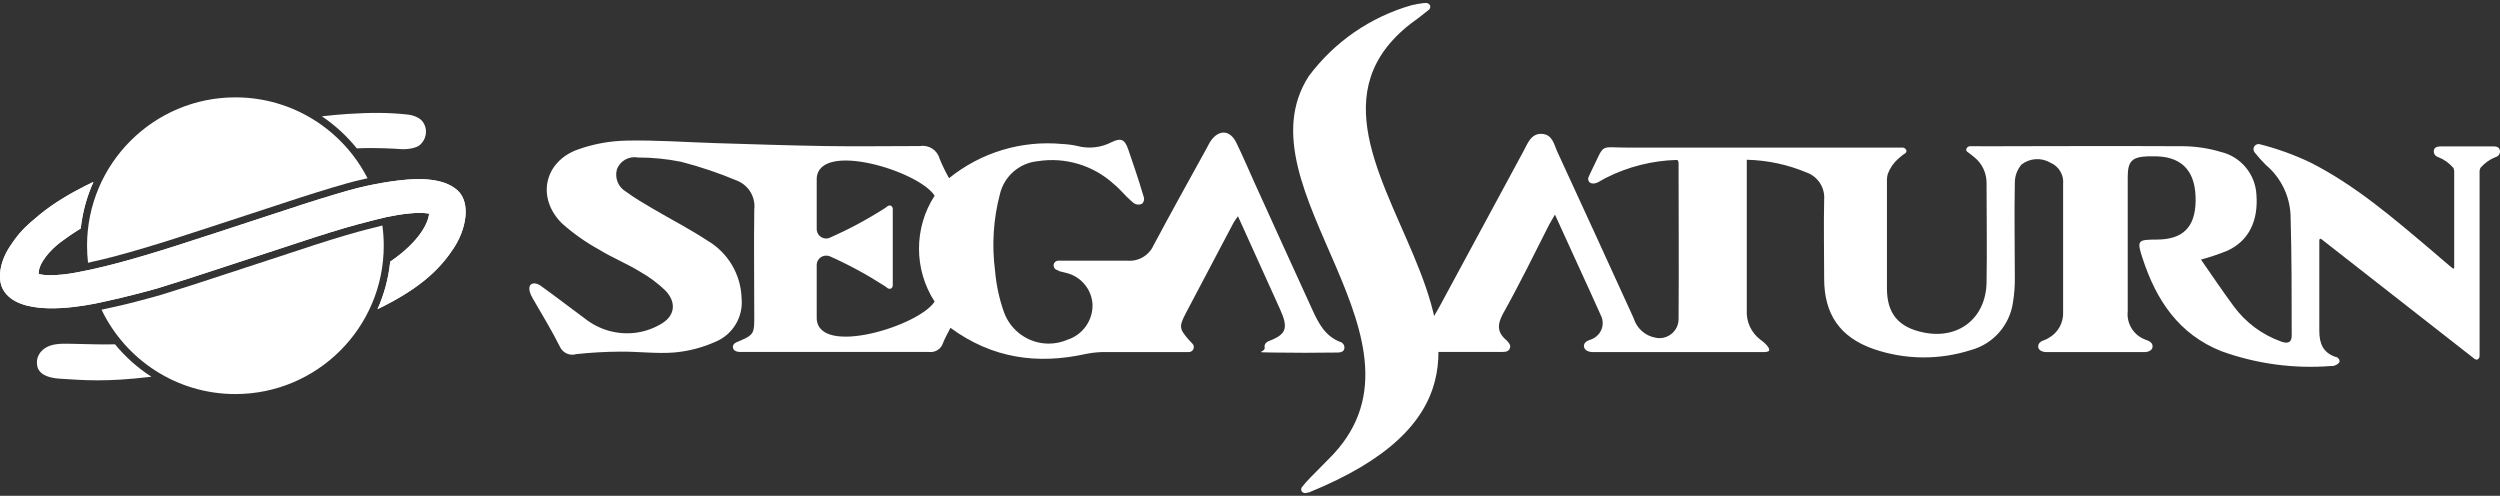<svg clip-rule="evenodd" fill-rule="evenodd" stroke-linejoin="round" stroke-miterlimit="2" viewBox="0 0 600 119" xmlns="http://www.w3.org/2000/svg"><rect x="0" y="0" width="600" height="119" fill="#333333" stroke="none"/><g fill="#fff"><g fill-rule="nonzero"><path d="m381.848 41.204c3.54-7.1 1.661-5.755 9.097-5.775h65.578c.504-.058.967.307 1.029.811-.01.271-.171.515-.416.633-.245.117-1.186.89-1.522 1.186-1.145 1.002-2.022 2.273-2.552 3.698-.125.451-.192.917-.197 1.385-.006.468 0 17.601 0 26.065 0 6.071 2.788 9.354 8.741 10.58 8.405 1.76 15.01-3.382 15.168-12.004.139-7.911 0-15.821 0-23.732.052-2.45-1.038-4.791-2.947-6.328-.336-.297-1.522-1.187-1.522-1.187-.245-.117-.405-.361-.416-.632.062-.504.525-.869 1.029-.811.504.057 34.668-.119 51.28 0 3.002.056 5.983.522 8.859 1.384 4.778 1.158 8.246 5.354 8.484 10.264.475 6.309-1.859 11.035-6.882 13.388-2.096.855-4.243 1.581-6.427 2.176 2.571 3.678 5.142 7.535 7.91 11.272 2.844 3.837 6.76 6.748 11.253 8.366 1.424.553 2.63.455 2.611-1.424 0-9.651 0-19.302-.277-28.933-.213-4.652-2.367-9.009-5.933-12.004-.953-.95-1.851-1.954-2.69-3.006-.176-.218-.272-.49-.272-.77 0-.673.554-1.226 1.226-1.226.072 0 .143.006.213.018 4.202 1.058 8.289 2.529 12.202 4.391 10.738 5.438 19.776 13.23 28.933 20.963 1.404 1.186 3.302 2.867 4.884 4.172 0 0 .376.336.554.336s.158-.375.158-.375v-22.644c.041-.402-.035-.807-.217-1.167-.98-1.138-2.222-2.02-3.619-2.571-.629-.162-1.071-.735-1.068-1.384 0-1.088 1.087-1.187 1.74-1.187h12.42c.652 0 1.661 0 1.74 1.187.01.651-.435 1.228-1.068 1.384-1.397.551-2.639 1.433-3.619 2.571-.182.36-.258.765-.218 1.167v43.923c.02.367-.163.716-.474.91-.305.081-.632-.01-.851-.238l-36.704-28.695c-.082-.039-.176-.039-.257 0-.119 0-.178.198-.178.396v21.595c0 3.066.83 5.221 3.816 6.309h.218c.573.277.85.652.831 1.068-.02.415-.653.929-1.523 1.127h-.475c-8.932.71-17.914-.497-26.342-3.54-10.283-4.074-15.682-12.301-18.945-22.308-1.405-4.271-1.187-4.489 3.322-4.489 6.328 0 9.295-2.907 9.413-9.215.119-6.883-2.946-10.502-9.176-10.759h-2.373c-3.698.139-4.746 1.167-4.746 4.925v32.255c-.319 2.922 1.387 5.714 4.133 6.763l.593.237s1.404.416 1.226 1.602c-.178 1.187-1.839 1.187-1.839 1.187h-23.731s-1.681 0-1.859-1.187c-.178-1.186 1.246-1.602 1.246-1.602l.692-.277.277-.158.257-.138c2.287-1.264 3.652-3.739 3.5-6.348v-30.614c.216-2.184-1.023-4.269-3.045-5.122-2.18-1.289-4.94-1.116-6.942.435-1.049 1.228-1.618 2.795-1.602 4.41-.158 7.594 0 15.188 0 22.782.02 1.987-.132 3.972-.454 5.933-.785 5.478-4.781 9.981-10.126 11.411-7.595 2.428-15.776 2.338-23.316-.257-8.069-2.808-11.866-8.365-11.866-16.869 0-6.328-.138-12.677 0-18.985.228-2.841-1.478-5.505-4.153-6.487-4.57-1.923-9.46-2.969-14.417-3.085v36.052c-.179 2.799 1.073 5.505 3.323 7.179 1.7 1.206 2.314 2.294 1.977 2.65-.336.356-1.641.277-1.641.277h-40.739s-1.721 0-1.978-1.226 1.286-1.642 1.286-1.642l.731-.296.277-.159c1.968-1.036 2.749-3.496 1.741-5.478-3.54-7.91-7.238-15.821-11.016-24.186-.573 1.009-1.028 1.721-1.424 2.472-3.619 7.139-7.139 14.338-11.094 21.398-1.246 2.353-1.444 4.232.692 6.111 0 0 1.226 1.028 1.088 1.78-.178 1.087-1.088 1.186-1.741 1.186h-16.295c-.178-5.933-.455-8.246-.455-8.246.455-.772 1.107-1.84 1.523-2.631 6.724-12.459 13.448-24.905 20.172-37.337.988-1.82 1.779-4.232 4.37-4.114 2.591.119 2.947 2.591 3.777 4.391 6.118 13.263 12.209 26.546 18.274 39.849.72 2.404 2.733 4.21 5.201 4.667.331.075.669.113 1.009.113 2.474 0 4.522-2.01 4.568-4.484.098-12.577 0-25.135 0-37.713 0-.138-.119-.277-.277-.573-5.987.139-11.866 1.619-17.206 4.331l-1.384.771c-1.028.692-2.195.751-2.61.138-.251-.329-.297-.773-.119-1.147z"/><path d="m127.427 68.277c.949-.771 2.413.356 2.413.356 3.599 2.571 7.08 5.3 10.659 7.911 3.363 2.626 7.627 3.827 11.866 3.342 2.338-.278 4.587-1.068 6.585-2.314 3.145-1.977 3.362-5.181.673-7.91-1.786-1.712-3.779-3.194-5.933-4.41-3.184-1.978-6.645-3.343-9.789-5.281-3.239-1.764-6.265-3.894-9.018-6.348-6.19-6.111-4.312-14.931 3.955-17.798 3.719-1.312 7.626-2.014 11.569-2.077 7.021-.158 14.061.376 21.101.593 8.86.257 17.799.574 26.56.712 7.594.119 15.188 0 22.782 0 2.086-.333 4.108.984 4.647 3.026.662 1.607 1.421 3.173 2.275 4.687 7.633-6.181 17.394-9.129 27.172-8.207 1.184.05 2.362.202 3.52.455 2.767.755 5.718.444 8.267-.87 2.373-1.167 3.243-.653 4.074 1.799 1.206 3.501 2.412 7.021 3.461 10.58l.257.811c.157.561-.011 1.164-.435 1.563-.754.364-1.661.213-2.255-.376l-.455-.396c-1.384-1.186-2.492-2.669-3.955-3.856-4.955-4.579-11.749-6.637-18.412-5.577-4.383.432-8.029 3.623-9.037 7.911-1.572 5.984-1.968 12.217-1.167 18.352.283 3.372.994 6.695 2.116 9.888 1.603 4.557 5.934 7.625 10.764 7.625 1.578 0 3.138-.327 4.582-.96 3.637-1.199 6.064-4.677 5.933-8.504-.226-3.621-2.816-6.687-6.348-7.515s-1.286-.435-1.503-.475l-.811-.257c-.413-.184-.681-.596-.681-1.048 0-.625.511-1.141 1.136-1.147s10.56 0 16.572 0c2.664.233 5.198-1.257 6.289-3.698 4.153-7.792 8.464-15.525 12.736-23.277.297-.554.574-1.127.91-1.661 1.977-2.907 4.687-2.808 6.21.316 1.522 3.125 2.946 6.467 4.41 9.711 4.608 10.125 9.196 20.27 13.843 30.396 1.463 3.184 3.026 6.288 6.625 7.693.633.155 1.078.732 1.068 1.384 0 1.107-1.088 1.186-1.74 1.186-5.142.08-10.284.08-15.426 0-5.142-.079-1.72 0-1.977-1.226s1.285-1.641 1.285-1.641c4.094-1.582 4.331-3.263 2.393-7.555l-10.086-22.287c-.455.652-.811 1.107-1.088 1.601-3.836 7.252-7.66 14.503-11.47 21.754-1.641 3.145-1.503 3.718.771 6.309l.89.949c.195.218.303.499.303.791 0 .651-.536 1.187-1.187 1.187-.002 0-.004 0-.006 0h-19.677c-1.659-.035-3.317.111-4.944.435-11.707 2.61-22.584 1.107-32.591-6.249-.593 1.186-1.305 2.393-1.8 3.678-.45 1.391-1.83 2.281-3.283 2.116h-45.525s-1.443 0-1.601-1.028c-.159-1.029 1.068-1.385 1.068-1.385l.731-.316c3.283-1.384 3.323-1.978 3.323-5.577 0-8.622-.119-17.245 0-25.867.35-2.904-1.268-5.71-3.956-6.863-4.415-1.868-8.963-3.408-13.606-4.608-3.437-.691-6.935-1.036-10.442-1.028-2.123-.378-4.23.84-4.963 2.868-.58 2.066.33 4.278 2.195 5.339 1.977 1.483 4.212 2.769 6.388 4.054 4.37 2.571 8.879 4.885 13.091 7.654 4.953 2.874 8.078 8.119 8.247 13.843.452 4.488-2.117 8.768-6.289 10.482-3.095 1.378-6.395 2.24-9.769 2.551-4.292.356-8.662-.238-13.013-.198-3.534.02-7.066.218-10.58.593-1.572.493-3.282-.277-3.955-1.78-1.978-3.955-4.292-7.732-6.507-11.569-1.562-2.67-.435-3.362-.435-3.362zm68.584 8.227c.494 9.117 24.503 1.76 28.3-4.113-5.001-7.723-5.001-17.709 0-25.432-3.797-5.933-27.806-13.251-28.3-4.134v12.163c0 1.236 1.018 2.254 2.255 2.254.299.008.597-.053.87-.178 4.607-2.033 9.051-4.419 13.289-7.139l.435-.316c.258-.274.661-.361 1.009-.218.272.185.424.503.395.831v18.194c.029.327-.123.646-.395.83-.348.144-.751.057-1.009-.217l-.435-.317c-4.212-2.729-8.628-5.129-13.21-7.178-.273-.125-.571-.186-.87-.178-1.23-.045-2.281.926-2.334 2.155z"/><path d="m338.756 1.256c.952-.225 1.916-.396 2.887-.515h.257c.5-.138 1.034.073 1.305.515.131.352.055.749-.197 1.028l-2.512 1.978c-45.09 31.325 50.548 82.684-26.421 113.95h-.257c-.457.243-1.024.154-1.384-.217-.2-.32-.2-.728 0-1.048.617-.788 1.277-1.54 1.977-2.255l4.312-4.37c28.636-27.924-22.071-65.064-4.608-92.059 6.126-8.215 14.787-14.193 24.641-17.007z"/></g><path d="m36.324 90.405-.304.045c-10.608 1.266-15.905.797-21.581.444-5.674-.352-5.617-3.074-5.571-4.235.045-1.164 1.082-3.847 5.342-4.118 1.521-.199 7.404.212 13.398.098 2.477 3.019 5.419 5.644 8.716 7.766z"/><path d="m19.372 54.829c-1.875 1.153-3.523 2.295-4.853 3.301-2.386 1.804-5.358 5.052-5.239 7.609 0 0 2.728 1.093 11.133-.756v.001c.197-.039.857-.164 1.911-.391l-.002-.015c3.65-.778 7.933-1.942 13-3.446 4.257-1.255 9.634-3.001 16.265-5.166l16.614-5.444c6.282-2.095 11.311-3.632 15.22-4.749 1.547-.445 3.091-.829 4.585-1.158l.001.002c.663-.146 1.317-.281 1.957-.405l-.001-.002c2.667-.517 5.095-.851 6.997-1.032 2.37-.225 9.271-.831 12.899 2.563 3.167 2.962 2.054 9.27-.999 13.86-2.847 4.282-7.12 9.217-18.257 14.604 1.588-3.544 2.639-7.381 3.049-11.406 7.253-4.959 9.174-9.515 9.336-11.53-2.598-.471-6.686.075-10.543.889l.003.025c-.976.175-6.721 1.688-6.721 1.688-3.842 1.046-8.797 2.584-14.87 4.608l-16.616 5.444-.15.048c-6.285 2.095-11.523 3.758-15.709 5.046-.245.076-.474.147-.684.212-1.496.421-2.936.81-4.318 1.169-3.262.85-6.179 1.528-8.767 2.085l-.001-.001c-.67.144-1.318.281-1.941.409-5.093.984-18.188 3.002-21.875-3.302-1.441-2.464-.904-6.577 1.437-10.205 2.34-3.628 3.82-5.006 7.313-7.887 3.494-2.882 7.628-5.216 10.838-6.84.6-.305 1.286-.642 2.04-1.002-1.567 3.476-2.616 7.233-3.052 11.174z"/><path d="m19.372 54.829c-1.875 1.153-3.523 2.295-4.853 3.301-2.386 1.804-5.358 5.052-5.239 7.609 0 0 2.728 1.093 11.133-.756v.001c.197-.039.857-.164 1.911-.391l-.002-.015c3.65-.778 7.933-1.942 13-3.446 4.257-1.255 9.634-3.001 16.265-5.166l16.614-5.444c6.282-2.095 11.311-3.632 15.22-4.749 1.547-.445 3.091-.829 4.585-1.158l.001.002c.663-.146 1.317-.281 1.957-.405l-.001-.002c2.667-.517 5.095-.851 6.997-1.032 2.37-.225 9.271-.831 12.899 2.563 3.167 2.962 2.054 9.27-.999 13.86-2.847 4.282-7.12 9.217-18.257 14.604 1.588-3.544 2.639-7.381 3.049-11.406 7.253-4.959 9.174-9.515 9.336-11.53-2.598-.471-6.686.075-10.543.889l.003.025c-.976.175-6.721 1.688-6.721 1.688-3.842 1.046-8.797 2.584-14.87 4.608l-16.616 5.444-.15.048c-6.285 2.095-11.523 3.758-15.709 5.046-.245.076-.474.147-.684.212-1.496.421-2.936.81-4.318 1.169-3.262.85-6.179 1.528-8.767 2.085l-.001-.001c-.67.144-1.318.281-1.941.409-5.093.984-18.188 3.002-21.875-3.302-1.441-2.464-.904-6.577 1.437-10.205 2.34-3.628 3.82-5.006 7.313-7.887 3.494-2.882 7.628-5.216 10.838-6.84.6-.305 1.286-.642 2.04-1.002-1.567 3.476-2.616 7.233-3.052 11.174z"/><path d="m91.771 54.125c.216 1.584.328 3.202.328 4.845 0 19.65-15.954 35.603-35.604 35.603-14.154 0-26.391-8.278-32.128-20.252.494-.105.99-.211 1.321-.283.004 0 .008-.001.012-.002l1.547-.345c2.611-.562 3.278-.743 6.574-1.601 1.392-.362 2.843-.754 4.351-1.179.013-.004.025-.008.038-.011.212-.065.442-.136.689-.213 4.194-1.291 9.442-2.957 15.739-5.055l.148-.048 16.615-5.444c.003-.001.006-.002.008-.003 6.032-2.01 10.954-3.538 14.771-4.578.188-.05 3.73-.984 5.591-1.434z"/><path d="m21.125 63.059c-.154-1.341-.233-2.706-.233-4.089 0-19.65 15.953-35.603 35.603-35.603 13.823 0 25.816 7.894 31.715 19.418l-.579.123c-1.529.336-3.109.729-4.692 1.185-3.926 1.122-8.977 2.665-15.287 4.77 0 0-16.608 5.442-16.608 5.442-6.612 2.158-11.972 3.899-16.216 5.15-.001.001-.002.001-.003.001-5.016 1.489-9.255 2.642-12.868 3.413-.073.016-.144.036-.212.06-.22.047-.429.091-.62.13z"/><path d="m77.248 27.918c2.128-.246 4.208-.438 6.245-.576 5.515-.349 9.772-.349 14.241.142 1.117.07 2.792.628 3.561 1.534.696.839 1.045 1.886.905 3.074-.139 1.115-.627 2.025-1.536 2.792-.907.698-2.969 1.005-4.413.906-1.293-.089-6.028-.411-10.615-.176-2.385-2.971-5.214-5.57-8.388-7.696z"/></g></svg>